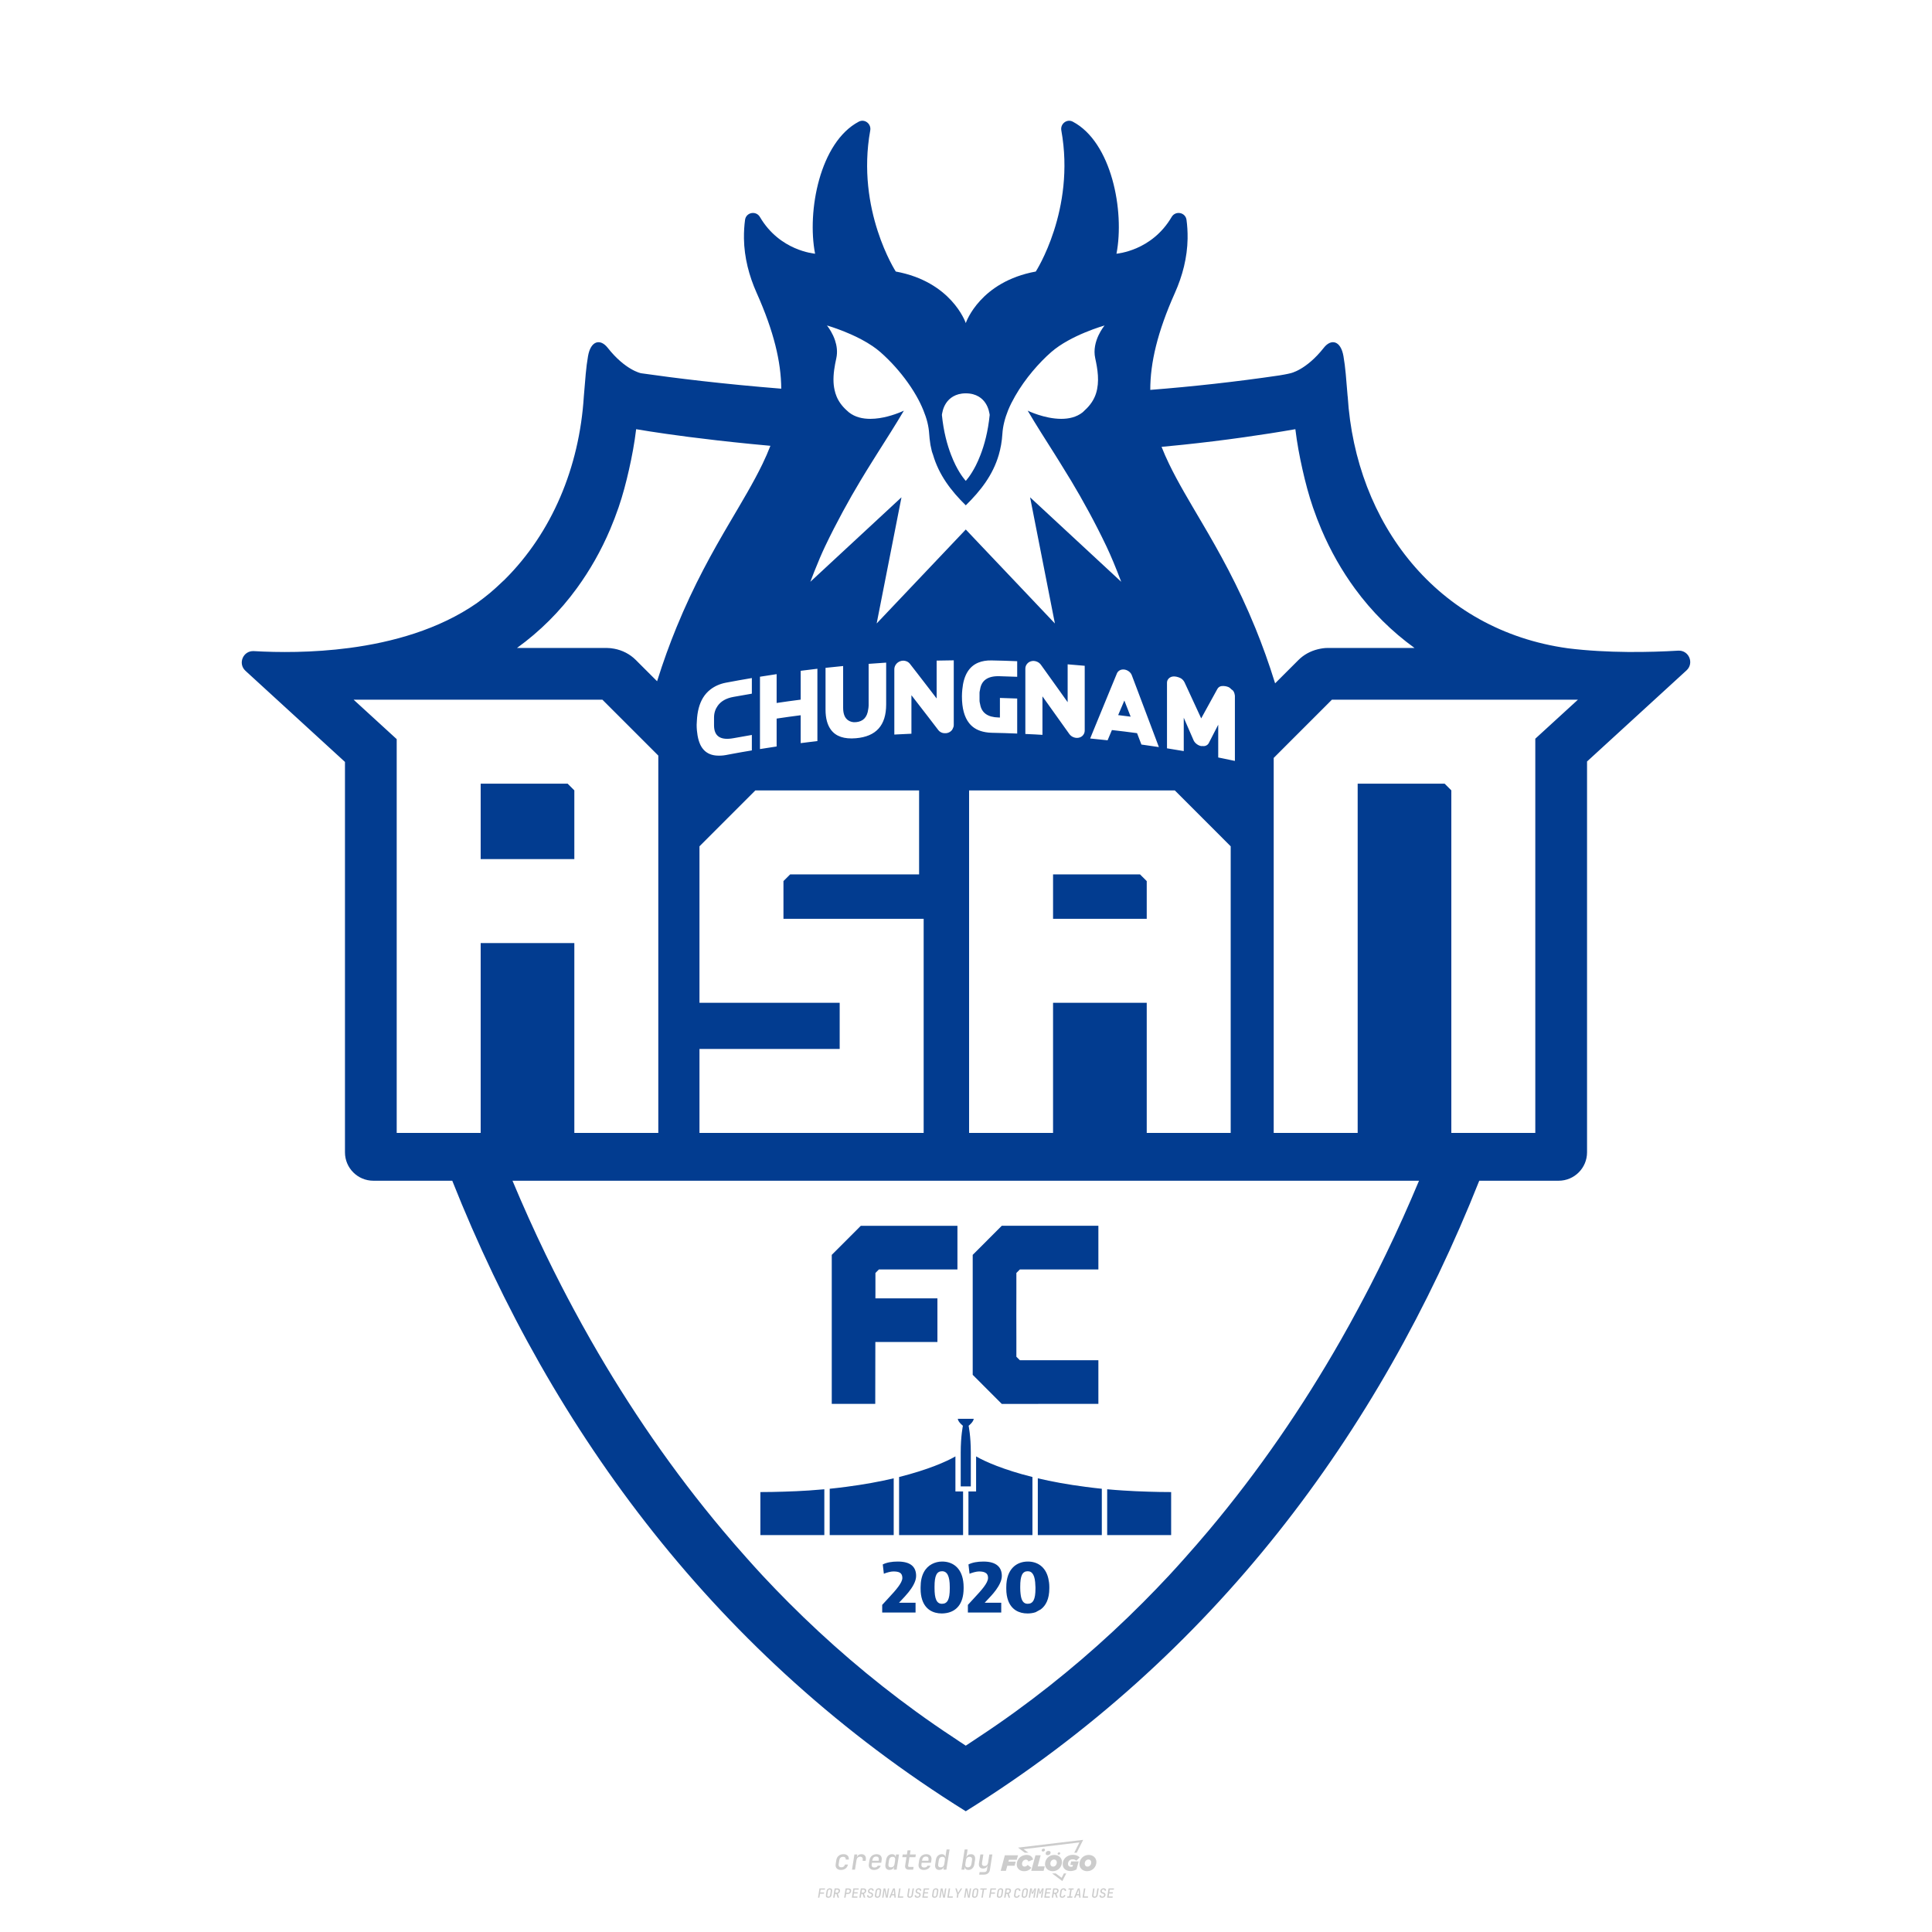 <?xml version="1.0" encoding="iso-8859-1"?>
<!-- Created by @FCLOGO 2024-10-21 GMT+8 20:57:49 . https://fclogo.top/ -->
<!-- FOR PERSONAL USE ONLY NOT FOR COMMERCIAL USE -->
<svg version="1.1" id="&#x56FE;&#x5C42;_1" xmlns="http://www.w3.org/2000/svg" xmlns:xlink="http://www.w3.org/1999/xlink" x="0px"
	 y="0px" viewBox="0 0 800 800" style="enable-background:new 0 0 800 800;" xml:space="preserve">
<path style="fill:#CCCCCC;" d="M348.219,774.301c-0.786,0-1.375-0.217-1.768-0.652c-0.393-0.435-0.528-1.03-0.406-1.786l0.252-1.648
	c0.122-0.755,0.45-1.35,0.984-1.785c0.534-0.435,1.194-0.653,1.98-0.653c0.755,0,1.329,0.199,1.722,0.595
	c0.393,0.397,0.551,0.938,0.475,1.625h-1.236c0.03-0.359-0.055-0.637-0.257-0.836c-0.202-0.198-0.498-0.297-0.887-0.297
	c-0.42,0-0.763,0.117-1.03,0.349c-0.267,0.233-0.435,0.563-0.504,0.99l-0.263,1.659c-0.069,0.435-0.006,0.769,0.189,1.001
	c0.195,0.233,0.502,0.349,0.921,0.349c0.389,0,0.715-0.099,0.978-0.297c0.263-0.198,0.436-0.481,0.521-0.847h1.236
	c-0.137,0.687-0.467,1.231-0.99,1.631C349.614,774.101,348.975,774.301,348.219,774.301z M352.797,774.187l0.996-6.294h1.19
	l-0.195,1.19c0.336-0.87,0.973-1.304,1.911-1.304c0.671,0,1.169,0.208,1.493,0.624c0.324,0.416,0.429,0.986,0.315,1.71l-0.069,0.423
	h-1.27l0.057-0.32c0.069-0.45,0.011-0.795-0.171-1.036c-0.183-0.24-0.477-0.361-0.881-0.361c-0.405,0-0.74,0.122-1.007,0.366
	c-0.267,0.245-0.435,0.588-0.504,1.03l-0.63,3.971H352.797z M361.906,774.301c-0.77,0-1.346-0.223-1.728-0.669
	c-0.382-0.446-0.515-1.036-0.4-1.768l0.252-1.648c0.084-0.488,0.257-0.915,0.521-1.281c0.263-0.366,0.601-0.651,1.013-0.852
	c0.412-0.202,0.873-0.304,1.385-0.304c0.771,0,1.349,0.224,1.734,0.669c0.385,0.446,0.517,1.036,0.395,1.768l-0.172,1.121h-3.845
	l-0.092,0.526c-0.153,0.954,0.217,1.43,1.11,1.43c0.717,0,1.175-0.248,1.373-0.744h1.225c-0.168,0.534-0.504,0.96-1.007,1.276
	C363.165,774.143,362.577,774.301,361.906,774.301z M361.231,770.216l-0.046,0.286l2.655-0.012l0.046-0.286
	c0.069-0.466,0.013-0.822-0.166-1.07c-0.179-0.248-0.486-0.372-0.921-0.372c-0.443,0-0.795,0.126-1.059,0.378
	C361.477,769.392,361.307,769.751,361.231,770.216z M368.326,774.301c-0.633,0-1.103-0.212-1.408-0.635
	c-0.305-0.423-0.397-1.001-0.274-1.733l0.274-1.774c0.115-0.733,0.393-1.312,0.836-1.74c0.442-0.427,0.98-0.641,1.613-0.641
	c0.465,0,0.83,0.119,1.093,0.354c0.263,0.237,0.391,0.558,0.383,0.962h0.023l0.172-1.202h1.236l-0.996,6.294h-1.225l0.195-1.201
	h-0.023c-0.122,0.412-0.351,0.734-0.687,0.967C369.203,774.185,368.799,774.301,368.326,774.301z M368.932,773.226
	c0.389,0,0.715-0.119,0.978-0.355c0.263-0.236,0.429-0.572,0.498-1.007l0.252-1.648c0.069-0.427,0.01-0.761-0.177-1.001
	c-0.187-0.24-0.475-0.36-0.864-0.36c-0.397,0-0.725,0.118-0.984,0.355c-0.26,0.237-0.423,0.572-0.492,1.007l-0.252,1.648
	c-0.069,0.443-0.013,0.78,0.166,1.013C368.236,773.11,368.528,773.226,368.932,773.226z M376.348,774.187
	c-0.572,0-0.994-0.156-1.264-0.469c-0.271-0.312-0.361-0.751-0.269-1.316l0.538-3.387h-1.739l0.171-1.122h1.74l0.275-1.716h1.236
	l-0.275,1.716h2.472l-0.183,1.122h-2.46l-0.538,3.387c-0.076,0.442,0.099,0.664,0.526,0.664h1.717l-0.172,1.121H376.348z
	 M382.504,774.301c-0.77,0-1.346-0.223-1.728-0.669c-0.382-0.446-0.515-1.036-0.4-1.768l0.252-1.648
	c0.084-0.488,0.257-0.915,0.521-1.281c0.263-0.366,0.601-0.651,1.013-0.852c0.412-0.202,0.873-0.304,1.385-0.304
	c0.771,0,1.349,0.224,1.734,0.669c0.385,0.446,0.517,1.036,0.395,1.768l-0.172,1.121h-3.845l-0.092,0.526
	c-0.153,0.954,0.217,1.43,1.11,1.43c0.717,0,1.175-0.248,1.373-0.744h1.225c-0.168,0.534-0.504,0.96-1.007,1.276
	C383.763,774.143,383.176,774.301,382.504,774.301z M381.829,770.216l-0.046,0.286l2.655-0.012l0.046-0.286
	c0.069-0.466,0.013-0.822-0.166-1.07c-0.179-0.248-0.486-0.372-0.921-0.372c-0.443,0-0.795,0.126-1.059,0.378
	C382.075,769.392,381.905,769.751,381.829,770.216z M388.924,774.301c-0.633,0-1.101-0.212-1.402-0.635
	c-0.301-0.423-0.395-1.001-0.28-1.733l0.274-1.774c0.115-0.733,0.393-1.312,0.836-1.74c0.442-0.427,0.98-0.641,1.613-0.641
	c0.465,0,0.83,0.119,1.093,0.354c0.263,0.237,0.391,0.558,0.383,0.962h0.023l0.206-1.465l0.298-1.796h1.236l-1.327,8.354h-1.225
	l0.195-1.201h-0.023c-0.122,0.412-0.351,0.734-0.687,0.967C389.802,774.185,389.397,774.301,388.924,774.301z M389.531,773.226
	c0.389,0,0.715-0.119,0.978-0.355c0.263-0.236,0.429-0.572,0.498-1.007l0.252-1.648c0.076-0.427,0.019-0.761-0.172-1.001
	c-0.191-0.24-0.481-0.36-0.87-0.36c-0.397,0-0.725,0.118-0.984,0.355c-0.26,0.237-0.423,0.572-0.492,1.007l-0.252,1.648
	c-0.076,0.443-0.023,0.78,0.16,1.013C388.833,773.11,389.126,773.226,389.531,773.226z M401.017,774.301
	c-0.473,0-0.839-0.116-1.099-0.349c-0.26-0.233-0.385-0.555-0.377-0.967h-0.011l-0.195,1.201h-1.224l1.327-8.354h1.236l-0.286,1.796
	l-0.274,1.465h0.046c0.122-0.412,0.353-0.734,0.692-0.967c0.34-0.232,0.742-0.349,1.208-0.349c0.633,0,1.1,0.214,1.402,0.641
	c0.301,0.428,0.395,1.007,0.281,1.74l-0.275,1.774c-0.115,0.733-0.395,1.31-0.841,1.733
	C402.179,774.089,401.643,774.301,401.017,774.301z M400.766,773.226c0.397,0,0.723-0.116,0.978-0.349
	c0.255-0.233,0.422-0.571,0.498-1.013l0.252-1.648c0.069-0.435,0.011-0.771-0.171-1.007c-0.183-0.237-0.473-0.355-0.87-0.355
	c-0.389,0-0.715,0.12-0.978,0.36c-0.263,0.24-0.429,0.574-0.498,1.001l-0.252,1.648c-0.069,0.435-0.011,0.771,0.172,1.007
	C400.079,773.107,400.369,773.226,400.766,773.226z M405.469,776.247l0.172-1.064h1.934c0.641,0,1.007-0.302,1.099-0.905
	l0.103-0.675l0.206-1.19h-0.034c-0.122,0.42-0.347,0.744-0.675,0.973c-0.328,0.228-0.729,0.343-1.201,0.343
	c-0.626,0-1.093-0.201-1.402-0.601c-0.309-0.4-0.41-0.944-0.303-1.631l0.584-3.605h1.236l-0.561,3.479
	c-0.061,0.412,0,0.732,0.183,0.961c0.183,0.229,0.465,0.343,0.847,0.343c0.389,0,0.717-0.122,0.984-0.366
	c0.267-0.244,0.431-0.584,0.492-1.018l0.538-3.399h1.236l-1.007,6.409c-0.099,0.603-0.37,1.078-0.812,1.425
	c-0.443,0.347-1,0.521-1.671,0.521H405.469z M417.787,770.085h3.221l0.537-1.854h-5.466l-1.708,6.442h2.147l0.586-2.099h3.026
	l0.439-1.708h-3.026L417.787,770.085z M424.229,772.916c-0.586,0-1.025-0.39-1.025-1.122c0-0.878,0.634-1.757,1.61-1.757
	c0.488,0,0.878,0.244,1.025,0.781l1.952-0.83c-0.293-1.171-1.269-1.903-2.635-1.903c-2.782,0-4.148,2.147-4.148,3.904
	c0,1.757,1.269,2.831,3.075,2.831c1.366,0,2.343-0.586,2.977-1.415l-1.513-1.171C425.156,772.672,424.717,772.916,424.229,772.916z
	 M430.915,768.231h-2.147l-1.757,6.442h5.124l0.488-1.854h-2.928L430.915,768.231z M439.748,771.013
	c0-1.659-1.318-2.928-3.221-2.928c-2.196,0-3.807,1.806-3.807,3.807c0,1.659,1.318,2.928,3.221,2.928
	C438.138,774.819,439.748,773.013,439.748,771.013z M434.917,771.696c0-0.83,0.586-1.708,1.513-1.708
	c0.781,0,1.171,0.537,1.171,1.22c0,0.83-0.586,1.708-1.513,1.708C435.307,772.916,434.917,772.379,434.917,771.696z
	 M443.213,772.233h1.074l-0.195,0.683c-0.146,0.049-0.342,0.098-0.586,0.098c-0.683,0-1.269-0.39-1.269-1.22
	c0-1.025,0.732-1.903,1.952-1.903c0.586,0,1.122,0.244,1.513,0.586l1.366-1.367c-0.439-0.537-1.513-1.074-2.733-1.074
	c-2.587,0-4.295,1.757-4.295,3.855c0,2.05,1.61,2.879,3.221,2.879c0.927,0,1.854-0.293,2.489-0.683l0.927-3.319h-3.123
	L443.213,772.233z M450.777,768.084c-2.196,0-3.807,1.806-3.807,3.807c0,1.659,1.318,2.928,3.221,2.928
	c2.196,0,3.807-1.806,3.807-3.807C453.998,769.353,452.681,768.084,450.777,768.084z M450.338,772.916
	c-0.781,0-1.171-0.537-1.171-1.22c0-0.83,0.586-1.708,1.513-1.708c0.781,0,1.171,0.537,1.171,1.22
	C451.851,772.037,451.265,772.916,450.338,772.916z M437.942,767.499c-0.049,0.293,0.098,0.488,0.439,0.488s0.537-0.195,0.634-0.488
	c0.049-0.244-0.098-0.488-0.439-0.488C438.235,767.011,437.991,767.255,437.942,767.499z M432.135,765.498
	c-0.439,0-0.732,0.244-0.781,0.586c-0.049,0.342,0.098,0.586,0.537,0.586s0.732-0.244,0.781-0.586
	C432.769,765.742,432.574,765.498,432.135,765.498z M433.013,767.304c-0.098,0.537,0.146,0.878,0.83,0.878
	c0.634,0,1.074-0.39,1.171-0.878s-0.146-0.878-0.83-0.878C433.501,766.425,433.111,766.815,433.013,767.304z M439.602,777.552
	l-2.44-1.806h-1.513l4.246,3.172l1.61-3.172h-0.976L439.602,777.552z M425.839,767.157l-2.001-1.464l23.132-2.782l-2.147,4.246
	h1.025l2.684-5.319l-26.988,3.221l2.782,2.099H425.839z M338.719,785.785l0.609-3.832h2.32l-0.084,0.519H339.8l-0.184,1.144h1.627
	l-0.084,0.525h-1.617l-0.257,1.643H338.719z M342.97,785.838c-0.357,0-0.623-0.101-0.798-0.302
	c-0.175-0.201-0.234-0.473-0.178-0.816l0.268-1.701c0.056-0.343,0.203-0.615,0.441-0.816c0.238-0.201,0.536-0.302,0.892-0.302
	c0.357,0,0.623,0.1,0.798,0.299c0.175,0.199,0.236,0.471,0.184,0.814l-0.268,1.706c-0.056,0.343-0.204,0.615-0.444,0.816
	C343.625,785.737,343.327,785.838,342.97,785.838z M343.049,785.334c0.193,0,0.348-0.052,0.467-0.157
	c0.119-0.105,0.194-0.257,0.226-0.457l0.268-1.701c0.031-0.199,0.005-0.352-0.079-0.456c-0.084-0.105-0.222-0.157-0.415-0.157
	s-0.347,0.052-0.464,0.157c-0.117,0.105-0.192,0.257-0.223,0.456l-0.268,1.701c-0.031,0.2-0.005,0.352,0.079,0.457
	C342.723,785.281,342.86,785.334,343.049,785.334z M344.996,785.785l0.609-3.832h1.202c0.238,0,0.439,0.046,0.604,0.139
	c0.164,0.093,0.283,0.223,0.357,0.391c0.073,0.168,0.091,0.366,0.052,0.593c-0.038,0.259-0.14,0.484-0.304,0.675
	c-0.164,0.19-0.366,0.321-0.604,0.391l0.535,1.643h-0.619l-0.478-1.575h-0.541l-0.247,1.575H344.996z M345.888,783.707h0.635
	c0.189,0,0.349-0.056,0.48-0.168c0.131-0.112,0.211-0.262,0.239-0.451c0.032-0.193,0-0.345-0.094-0.459
	c-0.095-0.114-0.236-0.171-0.425-0.171h-0.635L345.888,783.707z M349.545,785.785l0.609-3.832h1.254c0.371,0,0.651,0.105,0.84,0.315
	c0.189,0.21,0.255,0.49,0.199,0.84c-0.038,0.234-0.122,0.438-0.249,0.611s-0.29,0.307-0.488,0.402
	c-0.198,0.095-0.419,0.142-0.664,0.142h-0.693l-0.241,1.522H349.545z M350.432,783.754h0.693c0.192,0,0.357-0.059,0.493-0.176
	c0.136-0.117,0.22-0.274,0.252-0.47c0.031-0.196-0.002-0.353-0.1-0.47c-0.098-0.117-0.245-0.176-0.441-0.176h-0.688L350.432,783.754
	z M352.747,785.785l0.609-3.832h2.252l-0.079,0.504h-1.695l-0.173,1.087h1.512l-0.079,0.499h-1.512l-0.194,1.239h1.69l-0.079,0.504
	H352.747z M355.843,785.785l0.609-3.832h1.202c0.238,0,0.439,0.046,0.604,0.139c0.164,0.093,0.284,0.223,0.357,0.391
	c0.073,0.168,0.091,0.366,0.052,0.593c-0.038,0.259-0.14,0.484-0.304,0.675c-0.164,0.19-0.366,0.321-0.604,0.391l0.535,1.643h-0.619
	l-0.478-1.575h-0.541l-0.247,1.575H355.843z M356.736,783.707h0.635c0.189,0,0.349-0.056,0.48-0.168
	c0.131-0.112,0.211-0.262,0.239-0.451c0.032-0.193,0-0.345-0.094-0.459c-0.095-0.114-0.236-0.171-0.425-0.171h-0.635
	L356.736,783.707z M360.132,785.838c-0.385,0-0.674-0.095-0.866-0.286c-0.192-0.191-0.264-0.451-0.215-0.779h0.567
	c-0.028,0.175,0.011,0.312,0.115,0.412c0.105,0.1,0.266,0.15,0.483,0.15c0.203,0,0.37-0.049,0.501-0.147
	c0.131-0.098,0.211-0.233,0.239-0.404c0.021-0.15,0.001-0.279-0.06-0.386c-0.061-0.107-0.158-0.181-0.291-0.223l-0.457-0.136
	c-0.266-0.08-0.462-0.217-0.588-0.409c-0.126-0.192-0.17-0.42-0.131-0.682c0.035-0.21,0.112-0.394,0.231-0.551
	c0.119-0.157,0.273-0.28,0.462-0.367c0.189-0.087,0.402-0.131,0.64-0.131c0.35,0,0.616,0.095,0.798,0.286
	c0.182,0.191,0.248,0.444,0.199,0.759h-0.567c0.028-0.168-0.003-0.3-0.092-0.396c-0.089-0.096-0.23-0.144-0.422-0.144
	c-0.189,0-0.343,0.045-0.462,0.134c-0.119,0.089-0.189,0.214-0.21,0.375c-0.025,0.151-0.007,0.279,0.053,0.386
	c0.06,0.107,0.158,0.181,0.294,0.223l0.467,0.147c0.262,0.081,0.456,0.217,0.58,0.409c0.124,0.193,0.165,0.422,0.123,0.688
	c-0.035,0.217-0.115,0.406-0.241,0.567c-0.126,0.161-0.288,0.286-0.486,0.375C360.598,785.793,360.376,785.838,360.132,785.838z
	 M363.265,785.838c-0.357,0-0.623-0.101-0.798-0.302c-0.175-0.201-0.234-0.473-0.178-0.816l0.268-1.701
	c0.056-0.343,0.203-0.615,0.441-0.816c0.238-0.201,0.535-0.302,0.892-0.302c0.357,0,0.623,0.1,0.798,0.299
	c0.175,0.199,0.236,0.471,0.184,0.814l-0.268,1.706c-0.056,0.343-0.204,0.615-0.444,0.816
	C363.92,785.737,363.622,785.838,363.265,785.838z M363.344,785.334c0.192,0,0.348-0.052,0.467-0.157
	c0.119-0.105,0.194-0.257,0.226-0.457l0.268-1.701c0.031-0.199,0.005-0.352-0.079-0.456c-0.084-0.105-0.222-0.157-0.415-0.157
	c-0.192,0-0.347,0.052-0.464,0.157c-0.117,0.105-0.192,0.257-0.223,0.456l-0.268,1.701c-0.031,0.2-0.005,0.352,0.079,0.457
	C363.019,785.281,363.155,785.334,363.344,785.334z M365.275,785.785l0.609-3.832h0.709l0.619,3.186
	c0.007-0.098,0.017-0.217,0.029-0.357c0.012-0.14,0.027-0.285,0.045-0.435c0.018-0.151,0.037-0.289,0.058-0.415l0.315-1.979h0.525
	l-0.609,3.832h-0.708l-0.614-3.186c-0.007,0.095-0.017,0.209-0.029,0.344s-0.027,0.276-0.045,0.423
	c-0.018,0.147-0.037,0.283-0.058,0.409l-0.315,2.01H365.275z M368.225,785.785l1.585-3.832h0.745l0.373,3.832h-0.562l-0.073-0.971
	h-1.087l-0.388,0.971H368.225z M369.385,784.342h0.871l-0.089-1.102c-0.017-0.196-0.03-0.365-0.037-0.509
	c-0.007-0.144-0.011-0.243-0.011-0.299c-0.017,0.056-0.052,0.156-0.102,0.299c-0.051,0.143-0.115,0.311-0.191,0.504L369.385,784.342
	z M371.721,785.785l0.609-3.832h0.567l-0.525,3.312h1.674l-0.079,0.52H371.721z M376.678,785.838c-0.367,0-0.634-0.101-0.8-0.302
	c-0.166-0.201-0.221-0.475-0.165-0.821l0.436-2.761h0.567l-0.436,2.755c-0.031,0.196-0.008,0.35,0.071,0.462
	c0.079,0.112,0.214,0.168,0.407,0.168c0.192,0,0.347-0.056,0.465-0.168c0.117-0.112,0.192-0.266,0.223-0.462l0.436-2.755h0.567
	l-0.436,2.761c-0.056,0.35-0.2,0.625-0.433,0.824C377.346,785.738,377.046,785.838,376.678,785.838z M379.843,785.838
	c-0.385,0-0.674-0.095-0.866-0.286c-0.192-0.191-0.264-0.451-0.215-0.779h0.567c-0.028,0.175,0.011,0.312,0.115,0.412
	c0.105,0.1,0.266,0.15,0.483,0.15c0.203,0,0.37-0.049,0.501-0.147c0.131-0.098,0.211-0.233,0.239-0.404
	c0.021-0.15,0.001-0.279-0.06-0.386c-0.061-0.107-0.158-0.181-0.291-0.223l-0.457-0.136c-0.266-0.08-0.462-0.217-0.588-0.409
	c-0.126-0.192-0.17-0.42-0.131-0.682c0.035-0.21,0.112-0.394,0.231-0.551s0.273-0.28,0.462-0.367
	c0.189-0.087,0.402-0.131,0.64-0.131c0.35,0,0.616,0.095,0.798,0.286c0.182,0.191,0.248,0.444,0.199,0.759h-0.567
	c0.028-0.168-0.003-0.3-0.092-0.396c-0.089-0.096-0.23-0.144-0.422-0.144c-0.189,0-0.343,0.045-0.462,0.134
	c-0.119,0.089-0.189,0.214-0.21,0.375c-0.024,0.151-0.007,0.279,0.053,0.386c0.06,0.107,0.157,0.181,0.294,0.223l0.467,0.147
	c0.262,0.081,0.456,0.217,0.58,0.409c0.124,0.193,0.165,0.422,0.123,0.688c-0.035,0.217-0.115,0.406-0.241,0.567
	c-0.126,0.161-0.288,0.286-0.486,0.375C380.31,785.793,380.088,785.838,379.843,785.838z M381.906,785.785l0.609-3.832h2.252
	l-0.079,0.504h-1.695l-0.173,1.087h1.512l-0.079,0.499h-1.512l-0.194,1.239h1.69l-0.079,0.504H381.906z M386.943,785.838
	c-0.357,0-0.623-0.101-0.798-0.302c-0.175-0.201-0.234-0.473-0.178-0.816l0.268-1.701c0.056-0.343,0.203-0.615,0.441-0.816
	c0.238-0.201,0.536-0.302,0.892-0.302c0.357,0,0.623,0.1,0.798,0.299c0.175,0.199,0.236,0.471,0.184,0.814l-0.268,1.706
	c-0.056,0.343-0.204,0.615-0.444,0.816C387.598,785.737,387.299,785.838,386.943,785.838z M387.021,785.334
	c0.193,0,0.348-0.052,0.467-0.157c0.119-0.105,0.194-0.257,0.226-0.457l0.268-1.701c0.031-0.199,0.005-0.352-0.079-0.456
	c-0.084-0.105-0.222-0.157-0.415-0.157c-0.193,0-0.347,0.052-0.464,0.157c-0.117,0.105-0.192,0.257-0.223,0.456l-0.268,1.701
	c-0.031,0.2-0.005,0.352,0.079,0.457C386.696,785.281,386.832,785.334,387.021,785.334z M388.953,785.785l0.609-3.832h0.709
	l0.619,3.186c0.007-0.098,0.017-0.217,0.029-0.357c0.012-0.14,0.027-0.285,0.045-0.435c0.018-0.151,0.037-0.289,0.058-0.415
	l0.315-1.979h0.525l-0.609,3.832h-0.708l-0.614-3.186c-0.007,0.095-0.017,0.209-0.029,0.344c-0.012,0.135-0.027,0.276-0.045,0.423
	c-0.018,0.147-0.037,0.283-0.058,0.409l-0.315,2.01H388.953z M392.249,785.785l0.609-3.832h0.567l-0.525,3.312h1.674l-0.079,0.52
	H392.249z M396.117,785.785l0.22-1.412l-0.751-2.42h0.577l0.446,1.449c0.028,0.095,0.05,0.184,0.066,0.268
	c0.016,0.084,0.025,0.147,0.029,0.189c0.017-0.042,0.046-0.105,0.087-0.189c0.04-0.084,0.088-0.173,0.144-0.268l0.898-1.449h0.598
	l-1.527,2.42l-0.22,1.412H396.117z M399.217,785.785l0.609-3.832h0.709l0.619,3.186c0.007-0.098,0.017-0.217,0.029-0.357
	c0.012-0.14,0.027-0.285,0.044-0.435c0.018-0.151,0.037-0.289,0.058-0.415l0.315-1.979h0.525l-0.609,3.832h-0.708l-0.614-3.186
	c-0.007,0.095-0.017,0.209-0.029,0.344c-0.012,0.135-0.027,0.276-0.045,0.423c-0.018,0.147-0.037,0.283-0.058,0.409l-0.315,2.01
	H399.217z M403.505,785.838c-0.357,0-0.623-0.101-0.798-0.302c-0.175-0.201-0.234-0.473-0.179-0.816l0.268-1.701
	c0.056-0.343,0.203-0.615,0.441-0.816c0.238-0.201,0.535-0.302,0.892-0.302c0.357,0,0.623,0.1,0.798,0.299
	c0.175,0.199,0.236,0.471,0.184,0.814l-0.268,1.706c-0.056,0.343-0.204,0.615-0.444,0.816
	C404.16,785.737,403.862,785.838,403.505,785.838z M403.584,785.334c0.193,0,0.348-0.052,0.467-0.157
	c0.119-0.105,0.194-0.257,0.226-0.457l0.268-1.701c0.032-0.199,0.005-0.352-0.079-0.456c-0.084-0.105-0.222-0.157-0.415-0.157
	c-0.193,0-0.347,0.052-0.465,0.157c-0.117,0.105-0.191,0.257-0.223,0.456l-0.268,1.701c-0.032,0.2-0.005,0.352,0.079,0.457
	C403.258,785.281,403.395,785.334,403.584,785.334z M406.381,785.785l0.525-3.312h-1.023l0.084-0.519h2.619l-0.084,0.519h-1.029
	l-0.525,3.312H406.381z M409.518,785.785l0.609-3.832h2.32l-0.084,0.519h-1.764l-0.184,1.144h1.627l-0.084,0.525h-1.617
	l-0.257,1.643H409.518z M413.769,785.838c-0.357,0-0.623-0.101-0.798-0.302c-0.175-0.201-0.234-0.473-0.179-0.816l0.268-1.701
	c0.056-0.343,0.203-0.615,0.441-0.816c0.238-0.201,0.535-0.302,0.892-0.302c0.357,0,0.623,0.1,0.798,0.299
	c0.175,0.199,0.236,0.471,0.184,0.814l-0.268,1.706c-0.056,0.343-0.204,0.615-0.444,0.816
	C414.425,785.737,414.126,785.838,413.769,785.838z M413.848,785.334c0.193,0,0.348-0.052,0.467-0.157
	c0.119-0.105,0.194-0.257,0.226-0.457l0.268-1.701c0.032-0.199,0.005-0.352-0.079-0.456c-0.084-0.105-0.222-0.157-0.415-0.157
	c-0.193,0-0.347,0.052-0.465,0.157c-0.117,0.105-0.191,0.257-0.223,0.456l-0.268,1.701c-0.032,0.2-0.005,0.352,0.079,0.457
	C413.522,785.281,413.659,785.334,413.848,785.334z M415.795,785.785l0.609-3.832h1.202c0.238,0,0.439,0.046,0.604,0.139
	c0.164,0.093,0.283,0.223,0.357,0.391c0.073,0.168,0.091,0.366,0.053,0.593c-0.039,0.259-0.14,0.484-0.304,0.675
	c-0.165,0.19-0.366,0.321-0.604,0.391l0.535,1.643h-0.619l-0.478-1.575h-0.541l-0.247,1.575H415.795z M416.688,783.707h0.635
	c0.189,0,0.349-0.056,0.48-0.168c0.131-0.112,0.211-0.262,0.239-0.451c0.032-0.193,0-0.345-0.095-0.459
	c-0.094-0.114-0.236-0.171-0.425-0.171h-0.635L416.688,783.707z M420.905,785.838c-0.36,0-0.631-0.101-0.811-0.302
	c-0.18-0.201-0.242-0.473-0.187-0.816l0.268-1.701c0.056-0.346,0.206-0.619,0.449-0.819s0.545-0.299,0.906-0.299
	c0.357,0,0.625,0.101,0.806,0.302c0.18,0.201,0.242,0.473,0.186,0.816h-0.567c0.031-0.199,0.003-0.352-0.087-0.456
	c-0.089-0.105-0.228-0.157-0.417-0.157c-0.193,0-0.351,0.052-0.475,0.157c-0.124,0.105-0.202,0.255-0.233,0.451l-0.268,1.706
	c-0.032,0.2-0.003,0.352,0.087,0.457c0.089,0.105,0.23,0.157,0.423,0.157c0.192,0,0.35-0.052,0.472-0.157
	c0.122-0.105,0.199-0.257,0.231-0.457h0.567c-0.035,0.228-0.114,0.425-0.239,0.593c-0.124,0.168-0.281,0.298-0.47,0.388
	C421.357,785.792,421.143,785.838,420.905,785.838z M424.033,785.838c-0.357,0-0.623-0.101-0.798-0.302
	c-0.175-0.201-0.234-0.473-0.179-0.816l0.268-1.701c0.056-0.343,0.203-0.615,0.441-0.816c0.238-0.201,0.535-0.302,0.892-0.302
	c0.357,0,0.623,0.1,0.798,0.299c0.175,0.199,0.236,0.471,0.184,0.814l-0.268,1.706c-0.056,0.343-0.204,0.615-0.444,0.816
	C424.689,785.737,424.39,785.838,424.033,785.838z M424.112,785.334c0.193,0,0.348-0.052,0.467-0.157
	c0.119-0.105,0.194-0.257,0.226-0.457l0.268-1.701c0.032-0.199,0.005-0.352-0.079-0.456c-0.084-0.105-0.222-0.157-0.415-0.157
	c-0.192,0-0.347,0.052-0.465,0.157c-0.117,0.105-0.191,0.257-0.223,0.456l-0.268,1.701c-0.032,0.2-0.005,0.352,0.079,0.457
	C423.787,785.281,423.923,785.334,424.112,785.334z M425.965,785.785l0.609-3.832h0.687l0.184,1.228
	c0.021,0.119,0.037,0.23,0.047,0.333c0.011,0.103,0.019,0.183,0.026,0.239c0.018-0.056,0.047-0.136,0.089-0.241
	c0.042-0.105,0.091-0.217,0.147-0.336l0.567-1.223h0.709l-0.609,3.832h-0.535l0.204-1.291c0.024-0.168,0.058-0.353,0.1-0.554
	c0.042-0.201,0.087-0.404,0.136-0.609c0.049-0.205,0.096-0.4,0.142-0.585c0.045-0.185,0.087-0.348,0.126-0.488l-0.855,1.863h-0.551
	l-0.283-1.863c-0.004,0.136-0.011,0.295-0.021,0.475c-0.011,0.18-0.024,0.372-0.039,0.575c-0.016,0.203-0.035,0.407-0.058,0.611
	c-0.023,0.205-0.048,0.396-0.076,0.575l-0.205,1.291H425.965z M429.115,785.785l0.609-3.832h0.687l0.184,1.228
	c0.021,0.119,0.037,0.23,0.047,0.333c0.011,0.103,0.019,0.183,0.026,0.239c0.018-0.056,0.047-0.136,0.089-0.241
	c0.042-0.105,0.091-0.217,0.147-0.336l0.567-1.223h0.709l-0.609,3.832h-0.535l0.204-1.291c0.025-0.168,0.058-0.353,0.1-0.554
	c0.042-0.201,0.087-0.404,0.136-0.609c0.049-0.205,0.096-0.4,0.142-0.585c0.045-0.185,0.087-0.348,0.126-0.488l-0.855,1.863h-0.551
	l-0.283-1.863c-0.004,0.136-0.011,0.295-0.021,0.475c-0.011,0.18-0.024,0.372-0.039,0.575c-0.016,0.203-0.035,0.407-0.058,0.611
	c-0.023,0.205-0.048,0.396-0.076,0.575l-0.205,1.291H429.115z M432.411,785.785l0.609-3.832h2.252l-0.079,0.504h-1.695l-0.173,1.087
	h1.512l-0.079,0.499h-1.512l-0.194,1.239h1.69l-0.079,0.504H432.411z M435.507,785.785l0.609-3.832h1.202
	c0.238,0,0.439,0.046,0.604,0.139c0.164,0.093,0.283,0.223,0.357,0.391c0.073,0.168,0.091,0.366,0.053,0.593
	c-0.039,0.259-0.14,0.484-0.304,0.675c-0.165,0.19-0.366,0.321-0.604,0.391l0.535,1.643h-0.619l-0.478-1.575h-0.541l-0.247,1.575
	H435.507z M436.4,783.707h0.635c0.189,0,0.349-0.056,0.48-0.168c0.131-0.112,0.211-0.262,0.239-0.451
	c0.032-0.193,0-0.345-0.095-0.459c-0.094-0.114-0.236-0.171-0.425-0.171h-0.635L436.4,783.707z M439.801,785.838
	c-0.36,0-0.631-0.101-0.811-0.302c-0.18-0.201-0.242-0.473-0.187-0.816l0.268-1.701c0.056-0.346,0.206-0.619,0.449-0.819
	s0.545-0.299,0.906-0.299c0.357,0,0.625,0.101,0.806,0.302c0.18,0.201,0.242,0.473,0.187,0.816h-0.567
	c0.031-0.199,0.003-0.352-0.087-0.456c-0.089-0.105-0.228-0.157-0.417-0.157c-0.193,0-0.351,0.052-0.475,0.157
	c-0.124,0.105-0.202,0.255-0.234,0.451l-0.268,1.706c-0.032,0.2-0.003,0.352,0.087,0.457c0.089,0.105,0.23,0.157,0.423,0.157
	s0.35-0.052,0.472-0.157c0.122-0.105,0.199-0.257,0.231-0.457h0.567c-0.035,0.228-0.114,0.425-0.239,0.593
	c-0.124,0.168-0.281,0.298-0.47,0.388C440.252,785.792,440.039,785.838,439.801,785.838z M441.879,785.785l0.079-0.504h0.777
	l0.446-2.824h-0.777l0.084-0.504h2.126l-0.084,0.504h-0.777l-0.446,2.824h0.777l-0.079,0.504H441.879z M444.74,785.785l1.585-3.832
	h0.745l0.373,3.832h-0.562l-0.073-0.971h-1.087l-0.388,0.971H444.74z M445.9,784.342h0.871l-0.089-1.102
	c-0.017-0.196-0.03-0.365-0.037-0.509c-0.007-0.144-0.01-0.243-0.01-0.299c-0.018,0.056-0.052,0.156-0.103,0.299
	c-0.051,0.143-0.115,0.311-0.192,0.504L445.9,784.342z M448.235,785.785l0.609-3.832h0.567l-0.525,3.312h1.674l-0.079,0.52H448.235z
	 M453.193,785.838c-0.368,0-0.634-0.101-0.8-0.302c-0.166-0.201-0.221-0.475-0.165-0.821l0.436-2.761h0.567l-0.436,2.755
	c-0.032,0.196-0.008,0.35,0.071,0.462c0.079,0.112,0.214,0.168,0.407,0.168c0.192,0,0.347-0.056,0.464-0.168
	c0.117-0.112,0.192-0.266,0.223-0.462l0.436-2.755h0.567l-0.436,2.761c-0.056,0.35-0.2,0.625-0.433,0.824
	C453.86,785.738,453.561,785.838,453.193,785.838z M456.358,785.838c-0.385,0-0.674-0.095-0.866-0.286
	c-0.193-0.191-0.264-0.451-0.215-0.779h0.567c-0.028,0.175,0.011,0.312,0.115,0.412c0.105,0.1,0.266,0.15,0.483,0.15
	c0.203,0,0.37-0.049,0.501-0.147s0.211-0.233,0.239-0.404c0.021-0.15,0.001-0.279-0.06-0.386c-0.061-0.107-0.158-0.181-0.291-0.223
	l-0.457-0.136c-0.266-0.08-0.462-0.217-0.588-0.409c-0.126-0.192-0.17-0.42-0.131-0.682c0.035-0.21,0.112-0.394,0.231-0.551
	c0.119-0.157,0.273-0.28,0.462-0.367c0.189-0.087,0.402-0.131,0.64-0.131c0.35,0,0.616,0.095,0.798,0.286
	c0.182,0.191,0.248,0.444,0.199,0.759h-0.567c0.028-0.168-0.003-0.3-0.092-0.396c-0.089-0.096-0.23-0.144-0.423-0.144
	c-0.189,0-0.343,0.045-0.462,0.134c-0.119,0.089-0.189,0.214-0.21,0.375c-0.025,0.151-0.007,0.279,0.052,0.386
	c0.06,0.107,0.157,0.181,0.294,0.223l0.467,0.147c0.262,0.081,0.456,0.217,0.58,0.409c0.124,0.193,0.165,0.422,0.124,0.688
	c-0.035,0.217-0.116,0.406-0.241,0.567c-0.126,0.161-0.288,0.286-0.486,0.375C456.824,785.793,456.603,785.838,456.358,785.838z
	 M458.421,785.785l0.609-3.832h2.252l-0.079,0.504h-1.695l-0.173,1.087h1.512l-0.079,0.499h-1.512l-0.194,1.239h1.69l-0.079,0.504
	H458.421z"/>
<path style="fill:#023C90;" d="M414.81,581.322l-12.034-12.041v-1.297v-14.675v-3.407v-1.675v-9.231v-3.399v-4.277v-10.406v-1.297
	l2.38-2.376l9.653-9.666h5.792h34.215v18.083h-9.79h-22.718l-1.45,1.45v2.231v5.888l-0.012,5.985l-0.007,3.237l0.02,9.223v4.454
	v3.674l1.45,1.442h7.893h24.615v18.082h-5.171H414.81z M362.423,581.322l0.021-14.039l0.02-11.582h21.128h4.574v-2.505v-15.578
	h-2.432H363.97h-1.481l0.007-2.392v-8.119l1.442-1.45h21.885h10.631v-18.083h-1.647H379.37h-22.923l-12.033,12.042v11.808v16.906
	v4.978v6.935v2.996v18.082h5.96H362.423z M376.209,659.29c1.542-1.925,3.137-4.43,3.137-6.734c0-3.914-2.449-5.952-7.619-5.952
	c-2.481,0-4.603,0.387-6.19,1.2l0.447,3.85c1.108-0.475,2.871-0.95,3.891-0.95c2.304,0,3.769,0.475,3.769,2.69
	c0,1.015-0.672,2.248-1.651,3.585c-1.067,1.458-2.509,3.037-3.971,4.607l-2.622,2.851l-0.101,0.113v3.166h6.089h7.724v-4.068h-6.847
	l1.377-1.466C374.119,661.674,375.15,660.611,376.209,659.29z M398.847,654.779c0.105,0.733,0.169,1.506,0.169,2.352v0.539
	c0,6.677-3.202,9.553-7.052,10.245c-0.644,0.112-1.305,0.185-1.978,0.185c-3.705,0-6.854-1.716-8.146-5.727
	c-0.408-1.264-0.641-2.731-0.641-4.47v-0.652c0-5.163,1.974-8.16,4.656-9.593c1.309-0.7,2.77-1.055,4.285-1.055
	C394.304,646.604,398.049,649.004,398.847,654.779z M393.281,657.164c0-4.551-1.08-6.549-3.202-6.549
	c-2.211,0-3.109,1.877-3.109,6.339v0.62c0,4.398,0.838,6.524,3.081,6.524c2.239,0,3.23-1.764,3.23-6.282V657.164z M414.834,652.557
	c0-1.877-0.6-3.294-1.755-4.293c-1.261-1.08-3.178-1.659-5.868-1.659c-2.484,0-4.607,0.387-6.19,1.2l0.447,3.85
	c1.108-0.475,2.872-0.95,3.886-0.95c1.027,0,1.852,0.12,2.489,0.426c0.794,0.37,1.281,1.031,1.281,2.263
	c0,2.119-2.812,5.171-5.623,8.192l-2.723,2.964v3.166h7.644h6.169v-3.375v-0.693h-6.846l1.377-1.466
	C410.292,660.925,414.834,656.446,414.834,652.557z M434.101,653.66c0.233,1.038,0.403,2.167,0.403,3.471v0.539
	c0,4.454-1.446,7.176-3.536,8.731l-2.135,1.176c-1.063,0.362-2.203,0.523-3.359,0.523c-3.589,0-6.641-1.603-8.014-5.332
	c-0.492-1.337-0.781-2.94-0.781-4.865v-0.652c0-7.684,4.338-10.648,8.941-10.648C429.502,646.604,432.99,648.714,434.101,653.66z
	 M428.761,657.164c0-0.218-0.032-0.355-0.04-0.556c-0.097-4.108-1.136-5.993-3.157-5.993c-2.215,0-3.109,1.877-3.109,6.339v0.62
	c0,0.918,0.06,1.667,0.137,2.384c0.294,2.747,1.164,4.14,2.94,4.14c2.243,0,3.23-1.764,3.23-6.282V657.164z M324.587,617.664
	c-3.145,0.096-6.358,0.169-9.733,0.169v17.809h9.733h10.35h6.4v-18.968c-2.07,0.193-4.205,0.354-6.4,0.507
	C331.639,617.399,328.168,617.559,324.587,617.664z M370.063,612.139c-5.65,1.337-12.207,2.553-19.689,3.528
	c-2.195,0.29-4.45,0.556-6.814,0.798v19.178h20.338h6.165V612.139z M465.091,617.189c-2.276-0.145-4.49-0.314-6.633-0.516v18.968
	h6.633h10.35h9.504v-17.809c-3.29,0-6.432-0.064-9.504-0.161C471.853,617.568,468.389,617.406,465.091,617.189z M429.736,612.139
	v23.503h6.395h20.108v-19.178c-2.284-0.233-4.459-0.492-6.593-0.774C442.084,614.716,435.447,613.484,429.736,612.139z
	 M404.182,617.576h-3.169v18.066h26.499v-24.043c-11.913-2.988-19.622-6.379-23.331-8.537V617.576z M398.79,617.576h-3.173v-14.515
	c-3.709,2.158-11.413,5.549-23.327,8.537v24.043h26.5V617.576z M401.992,601.451c0-6.83-0.91-11.075-0.91-11.075
	s1.973-1.523,2.122-2.883h-6.609c0.149,1.361,2.122,2.883,2.122,2.883s-0.906,4.245-0.906,11.075v14.039h2.09h2.09V601.451z
	 M468.18,296.755c-1.047-2.682-1.562-4.019-2.61-6.686c-1.023,2.417-1.534,3.625-2.561,6.042
	C465.079,296.36,466.11,296.49,468.18,296.755z M698.351,277.594l-41.191,37.719V477.16c0,6.493-5.268,11.752-11.76,11.752h-32.87
	C571.072,593.34,502.533,686.055,399.902,750h-0.004C297.263,686.055,228.731,593.34,187.27,488.912h-32.669
	c-6.492,0-11.756-5.259-11.756-11.752V315.499l-41.195-37.728c-3.274-2.996-0.967-8.417,3.463-8.159
	c9.899,0.572,24.164,0.725,39.548-1.305c17.777-2.344,37.027-7.636,52.766-18.549c0.144-0.097,0.281-0.218,0.426-0.323
	c1.696-1.249,3.392-2.513,4.994-3.867c1.692-1.425,3.326-2.907,4.913-4.437c0.455-0.435,0.926-0.846,1.369-1.289
	c19.323-19.274,30.788-46.225,32.629-75.761c0.608-7.33,0.91-11.905,1.731-16.609c1.144-6.541,5.147-7.257,8.111-3.495
	c7.278,9.238,13.669,10.543,13.862,10.575c14.104,2.022,33.958,4.462,58.041,6.395c-0.073-11.059-3.037-23.656-10.181-39.645
	c-3.166-7.087-5.138-14.699-5.264-22.464c-0.044-2.964,0.149-5.574,0.451-7.805c0.431-3.133,4.564-3.914,6.158-1.184
	c8.264,14.087,22.536,15.118,22.842,15.215c-3.431-17.704,2.014-46.201,18.083-54.682c2.445-1.297,5.248,0.894,4.757,3.617
	c-5.961,32.927,10.612,58.5,10.571,58.435c22.944,4.213,28.811,20.822,28.989,21.337h0.004c0.177-0.516,6.045-17.124,28.984-21.337
	c-0.04,0.065,16.536-25.508,10.575-58.435c-0.491-2.723,2.312-4.913,4.752-3.617c16.069,8.481,21.514,36.978,18.083,54.682
	c0.306-0.097,14.579-1.128,22.842-15.215c1.595-2.731,5.727-1.95,6.158,1.184c0.306,2.231,0.496,4.841,0.451,7.805
	c-0.124,7.765-2.094,15.376-5.264,22.464c-7.249,16.23-10.205,28.972-10.189,40.144c17.486-1.377,35.368-3.335,53.434-5.992
	c3.35-0.548,4.55-0.887,4.55-0.887s6.508-1.207,13.898-10.591c2.964-3.762,6.967-3.045,8.111,3.495
	c0.821,4.695,1.119,9.271,1.724,16.584c0.016,0.04,0.016,0.081,0.032,0.121c3.294,52.459,36.97,96.767,91.153,104.266
	c16.568,2.062,34.047,1.675,45.702,0.982C699.333,269.169,701.613,274.605,698.351,277.594z M480.979,185.031
	c0.91,2.319,1.937,4.648,3.061,6.975c3.688,7.66,8.417,15.505,13.628,24.373c7.04,11.968,14.901,25.871,22.202,43.8
	c2.827,6.943,5.562,14.498,8.127,22.778l7.318-7.313l2.336-2.336c2.223-2.223,5.006-3.713,8.01-4.454
	c1.329-0.322,2.666-0.548,4.051-0.548h11.389h24.623c-9.4-6.798-17.664-14.99-24.623-24.495
	c-5.444-7.434-10.124-15.617-13.926-24.558c-1.265-2.964-2.425-6-3.496-9.118c-1.74-5.066-3.149-10.382-4.373-15.843
	c-1.204-5.364-2.235-10.849-2.924-16.576c-7.101,1.248-14.189,2.336-21.26,3.335c-8.457,1.2-16.874,2.223-25.227,3.101
	C486.911,184.467,483.942,184.757,480.979,185.031z M474.837,415.237v1.128v16.915v35.835h34.768v-16.802v-16.906v-11.059v-16.915
	v-56.993l-11.535-11.542l-10.93-10.93l-0.68-0.677h-34.316h-30.882h-19.983v96.373v16.906v28.546h3.878h15.445h15.448v-19.646
	v-16.906v-11.035v-6.291h11.506h20.149h5.058H474.837z M405.604,290.078c0-1.28,0-1.917,0-3.205c0-0.524,0.161-0.902,0.225-1.37
	c0.544-3.688,3.105-5.622,7.942-5.501c2.747,0.073,4.269,0.121,6.831,0.226c0.201,0.008,0.37,0.016,0.595,0.024
	c0-2.586,0-3.882,0-6.46c-0.225-0.016-0.386-0.016-0.595-0.024c-3.822-0.153-5.989-0.218-10.012-0.298
	c-2.074-0.04-3.882,0.257-5.433,0.886c-3.942,1.587-6.15,5.348-6.685,11.147c-0.085,0.911-0.158,1.829-0.158,2.836
	c0,4.929,1.007,8.618,3.005,11.123c1.611,2.022,3.882,3.238,6.79,3.721c0.789,0.129,1.603,0.225,2.481,0.242
	c4.244,0.088,6.363,0.153,10.608,0.323c0-1.353,0-2.521,0-3.625c0-3.664,0-6.428,0-10.881c-2.863-0.113-4.293-0.169-7.153-0.242
	c0,2.907,0,4.567,0,7.209c0,0.306,0,0.563,0,0.902c-0.238-0.008-0.354-0.008-0.588-0.016c-4.518-0.113-6.967-1.949-7.583-5.356
	C405.773,291.19,405.604,290.706,405.604,290.078z M428.471,304.101c0.95,0.057,1.925,0.113,3.185,0.186c0-6.154,0-9.4,0-15.344
	c0-0.217,0-0.379,0-0.596c0.261,0.362,0.459,0.636,0.704,0.982c3.959,5.501,6.239,8.691,10.423,14.603
	c0.451,0.628,1.043,1.071,1.756,1.345c0.733,0.282,1.47,0.346,2.183,0.186c0.741-0.162,1.329-0.524,1.759-1.056
	c0.443-0.548,0.677-1.184,0.677-1.909c0-1.41,0-2.723,0-3.971c0-4.897,0-8.763,0-13.024c0-2.916,0-6.024,0-9.818
	c-2.827-0.257-4.241-0.379-7.068-0.604c0,4.253,0,7.096,0,10.422c0,1.579,0,3.238,0,5.26c-1.438-2.022-2.618-3.681-3.737-5.26
	c-2.348-3.302-4.366-6.113-7.374-10.293c-0.464-0.612-1.063-1.039-1.784-1.297c-0.733-0.266-1.462-0.306-2.183-0.121
	c-0.725,0.194-1.313,0.572-1.756,1.136c-0.455,0.572-0.68,1.224-0.68,1.942c0,3.093,0,5.735,0,8.199c0,0.145,0,0.29,0,0.435
	c0,5.397,0,10.029,0,16.472c0,0.644,0,1.249,0,1.942C426.147,303.98,427.287,304.045,428.471,304.101z M510.861,314.983
	c0.169,0.032,0.306,0.064,0.483,0.088c0,0,0-0.016,0-0.032c0-0.113,0-0.209,0-0.322c0-3.955,0-7.2,0-10.253
	c0-5.091,0-9.698,0-16.367c0-0.161-0.064-0.33-0.088-0.492c-0.089-0.556-0.282-1.095-0.669-1.611
	c-0.161-0.225-0.431-0.306-0.628-0.492c-0.398-0.37-0.769-0.789-1.288-0.999c-0.781-0.33-1.861-0.548-2.94-0.394
	c-0.685,0.105-1.264,0.539-1.603,1.112c-0.06,0.105-0.101,0.185-0.161,0.281c-1.929,3.504-3.189,5.792-4.793,8.715
	c-0.544,0.991-1.123,2.045-1.788,3.254c-0.314-0.676-0.556-1.208-0.837-1.82c-1.744-3.777-3.045-6.597-4.688-10.149
	c-0.435-0.942-0.87-1.868-1.382-2.98c-0.358-0.701-0.93-1.353-1.631-1.716c-1.076-0.539-2.167-0.733-2.932-0.701
	c-0.789,0.04-1.438,0.331-1.929,0.806c-0.495,0.475-0.761,1.08-0.761,1.804c0,0.983,0,1.885,0,2.787c0,6.71,0,11.454,0,17.447
	c0,0.942,0,1.9,0,2.924c0,1.256,0,2.577,0,3.994c2.779,0.443,4.164,0.669,6.939,1.144c0-0.016,0-0.024,0-0.04
	c0-4.768,0-7.587,0-11.824c0-0.644,0-1.224,0-1.957c0.254,0.588,0.464,1.071,0.689,1.587c1.096,2.513,1.918,4.39,3.093,7.096
	c0.113,0.266,0.209,0.483,0.331,0.765c0.298,0.588,0.732,1.088,1.297,1.499c0.564,0.419,1.168,0.685,1.812,0.805
	c0.113,0.025,0.201-0.032,0.314-0.024c0.539,0.056,1.063,0.064,1.514-0.105c0.564-0.21,0.991-0.556,1.273-1.039
	c1.579-3.076,2.372-4.615,3.951-7.684c0,3.311,0,5.638,0,8.159c0,1.612,0,3.287,0,5.413c0.58,0.113,1.076,0.209,1.559,0.306
	C507.671,314.306,508.984,314.58,510.861,314.983z M463.75,277.521c-0.531,0.266-0.943,0.676-1.208,1.2
	c-1.039,2.513-1.949,4.719-2.799,6.781c-2.203,5.349-3.999,9.714-6.311,15.36c-0.636,1.539-1.288,3.142-2.021,4.93
	c0.298,0.032,0.532,0.056,0.797,0.081c2.351,0.225,3.834,0.386,6.423,0.668c0.004-0.016,0.012-0.024,0.012-0.04
	c0.386-0.901,0.668-1.57,0.958-2.263c0.246-0.58,0.499-1.168,0.821-1.941c4.164,0.475,6.246,0.732,10.402,1.288
	c0.35,0.911,0.616,1.603,0.882,2.288c0.282,0.732,0.56,1.457,0.934,2.432c0.242,0.032,0.419,0.056,0.641,0.088
	c2.452,0.338,3.934,0.556,6.584,0.958c-0.008-0.016-0.016-0.032-0.016-0.048c-0.5-1.321-0.959-2.545-1.402-3.737
	c-2.859-7.604-4.873-12.944-7.563-20.065c-0.708-1.868-1.449-3.825-2.279-6.024c-0.258-0.588-0.669-1.104-1.24-1.506
	c-0.56-0.403-1.172-0.645-1.812-0.725C464.894,277.167,464.285,277.255,463.75,277.521z M390.019,171.821
	c0.696,6.927,2.195,12.372,3.814,16.56c0.608,1.571,1.228,2.989,1.832,4.197c2.239,4.463,4.245,6.532,4.245,6.532
	s1.957-2.03,4.168-6.379c0.624-1.232,1.265-2.674,1.893-4.293c1.631-4.188,3.138-9.666,3.839-16.617c0,0-0.089-0.83-0.403-1.941
	c-0.491-1.716-1.603-4.164-4.164-5.67c-1.349-0.798-3.077-1.337-5.332-1.337c-2.199,0-3.875,0.523-5.208,1.28
	c-2.638,1.514-3.786,3.98-4.285,5.727C390.103,170.991,390.019,171.821,390.019,171.821z M335.546,240.905l24.659-22.859
	l11.465-10.631l1.612-1.49l-0.423,2.143l-3.001,15.263l-6.85,34.836l16.362-17.253l15.437-16.278l5.103-5.381l5.247,5.542
	l15.445,16.278l16.205,17.092l-6.834-34.764l-3.001-15.263l-0.439-2.215l1.664,1.538l11.469,10.632l24.602,22.81
	c-2.219-5.872-4.297-10.849-6.102-14.643c-2.497-5.243-4.913-9.915-7.289-14.305c-2.506-4.631-4.954-8.9-7.346-12.887
	c-1.716-2.851-3.407-5.598-5.074-8.255c-0.612-0.983-1.232-1.974-1.84-2.94c-3.774-5.968-7.451-11.687-11.071-17.824l-0.012-0.008
	l0.016,0.008c0.064,0.032,6.931,3.375,13.865,3.382c3.149,0.008,6.307-0.676,8.844-2.674c0.354-0.282,0.596-0.588,0.918-0.878
	c2.368-2.135,3.867-4.487,4.656-6.96c1.546-4.865,0.66-10.092-0.327-14.611c-1.547-7.096,3.826-13.475,3.886-13.54
	c-0.201,0.057-14.035,3.963-22.134,11.043c-4.849,4.237-10.757,10.89-14.945,18.26c-1.084,1.9-2.082,3.834-2.879,5.807
	c-1.305,3.246-2.175,6.548-2.372,9.786c-0.19,3.142-0.721,6.041-1.51,8.739c-2.441,8.32-7.483,14.788-13.637,20.836h-0.007
	c-6.178-6.065-11.14-12.613-13.572-20.973c-0.137-0.475-0.355-0.894-0.476-1.386c-0.201-0.798-0.379-1.603-0.531-2.432
	c-0.008-0.057-0.016-0.105-0.032-0.161c-0.044-0.275-0.077-0.556-0.121-0.838c-0.185-1.224-0.338-2.481-0.415-3.786
	c-0.096-1.603-0.358-3.222-0.757-4.849c-0.407-1.651-0.995-3.294-1.654-4.937c-0.822-2.03-1.805-4.036-2.928-5.993
	c-2.851-4.986-6.472-9.625-10.032-13.403c-1.108-1.176-2.203-2.263-3.266-3.254c-0.528-0.5-1.052-0.975-1.563-1.418
	c-1.01-0.886-2.122-1.724-3.274-2.513c-2.9-1.965-6.114-3.608-9.07-4.913c-4.124-1.829-7.716-2.988-9.142-3.423
	c-0.411-0.129-0.64-0.194-0.656-0.194c0.007,0.008,0.101,0.113,0.245,0.307c0.596,0.781,2.143,2.963,3.105,5.847
	c0.721,2.167,1.116,4.72,0.535,7.386c-0.685,3.118-1.32,6.573-1.147,10.02c0.073,1.393,0.294,2.787,0.685,4.156
	c0.02,0.073,0.028,0.153,0.052,0.225c0.145,0.483,0.314,0.959,0.512,1.434c0.833,2.022,2.187,3.955,4.156,5.735
	c0.326,0.298,0.624,0.596,0.986,0.878c2.545,1.998,5.703,2.682,8.852,2.674c2.521,0,5.039-0.443,7.217-1.014
	c1.092-0.282,2.098-0.596,2.981-0.902c2.21-0.757,3.648-1.457,3.68-1.474l-0.007,0.008c-3.556,6.025-7.165,11.647-10.866,17.495
	c-0.661,1.047-1.329,2.118-1.998,3.189c-1.675,2.658-3.371,5.413-5.091,8.28c-2.392,3.979-4.841,8.24-7.346,12.879
	c-2.384,4.414-4.817,9.094-7.33,14.369c-0.676,1.426-1.389,3.013-2.135,4.752c-0.749,1.74-1.526,3.632-2.328,5.662
	C336.649,238.03,336.101,239.439,335.546,240.905z M295.668,300.332c0-1.136,0-2.207,0-3.206c0-1.973,0.58-3.552,1.53-4.881
	c1.309-1.836,3.415-3.125,6.549-3.681c3.033-0.556,4.547-0.821,7.579-1.329c0-0.644,0-1.208,0-1.732c0-1.579,0-2.787,0-4.736
	c-4.293,0.725-6.435,1.112-10.728,1.917c-2.566,0.492-4.68,1.466-6.428,2.819c-1.212,0.934-2.231,2.07-3.057,3.415
	c-1.531,2.513-2.376,5.727-2.558,9.625c-0.024,0.524-0.085,1.014-0.085,1.562c0,1.644,0.149,3.069,0.367,4.39
	c0.008,0.032,0.016,0.064,0.02,0.096c0.008,0.048,0.021,0.096,0.028,0.153c0.226,1.257,0.548,2.369,0.975,3.327
	c0.016,0.032,0.024,0.08,0.04,0.112c0.906,1.989,2.259,3.335,4.051,4.068c0.894,0.362,1.885,0.572,2.996,0.628
	c1.119,0.056,2.311,0.016,3.649-0.233c0.826-0.162,1.513-0.29,2.215-0.419c2.924-0.548,5.042-0.919,8.513-1.499
	c0-0.016,0-0.032,0-0.032c0-2.537,0-3.818,0-6.371c-3.032,0.516-4.546,0.781-7.579,1.337
	C298.354,306.646,295.668,304.915,295.668,300.332z M289.639,469.115h89.732h3.097V442.72v-11.06v-16.914v-34.281h-32.093h-15.437
	h-10.35h-0.172v-15.626l0.172-0.177l2.606-2.601h7.744h15.437h30.204V327.29h-1.812h-30.881H312.78l-0.402,0.403l-10.922,10.922
	l-11.817,11.824v57.421v7.378h17.419h20.144h5.058h15.437v8.449v10.656h-11.425H323.19h-30.885h-2.667v1.458v16.906V469.115z
	 M349.125,293.074c0-2.98,0-5.316,0-7.571c0-2.964,0-5.783,0-9.714c-2.916,0.274-4.373,0.427-7.289,0.749c0,3.6,0,6.267,0,8.965
	c0,2.489,0,5.011,0,8.32c0,3.657,0.781,6.412,2.255,8.377c2.038,2.73,5.444,3.906,10.326,3.487
	c8.345-0.708,12.525-5.284,12.525-14.015c0-0.701,0-1.345,0-1.982c0-1.522,0-2.891,0-4.188c0-3.519,0-6.58,0-11.123
	c-2.903,0.186-4.357,0.282-7.257,0.507c0,4.325,0,7.298,0,10.616c0,1.982,0,4.084,0,6.669c0,0.605-0.113,1.071-0.185,1.595
	c-0.423,3.206-2.062,5.01-5.083,5.268c-1.344,0.12-2.343-0.202-3.177-0.75C349.887,297.4,349.125,295.74,349.125,293.074z
	 M384.465,297.005c1.221,1.587,2.497,3.254,4.079,5.324c0.455,0.572,1.047,0.958,1.764,1.16c0.274,0.081,0.556,0.097,0.834,0.113
	c0.455,0.032,0.906,0,1.353-0.145c0.733-0.242,1.325-0.661,1.76-1.24c0.105-0.145,0.162-0.298,0.242-0.451
	c0.258-0.475,0.435-0.974,0.435-1.523c0-5.952,0-10.261,0-14.74c0-3.592,0-7.297,0-12.073c-0.049,0-0.077,0-0.125,0
	c-2.742,0.024-4.172,0.048-6.963,0.112c0,4.889,0,7.918,0,11.961c0,1.152,0,2.336,0,3.721c-1.055-1.386-1.982-2.586-2.847-3.721
	c-1.97-2.561-3.637-4.728-5.627-7.297c-0.813-1.047-1.659-2.135-2.642-3.399c-0.467-0.564-1.067-0.935-1.784-1.112
	c-0.737-0.193-1.462-0.161-2.187,0.105c-0.721,0.266-1.313,0.701-1.76,1.313s-0.672,1.288-0.672,2.005c0,3.174,0,5.872,0,8.385
	c0,0.789,0,1.579,0,2.336c0,5.075,0,9.682,0,16.327c0.435-0.024,0.797-0.048,1.184-0.064c2.074-0.113,3.504-0.185,5.896-0.282
	c0-1.095,0-2.013,0-2.948c0-4.526,0-7.716,0-13C380.277,291.568,382.25,294.122,384.465,297.005z M321.588,291.085
	c0-2.215,0-3.914,0-5.582c0-1.917,0-3.801,0-6.355c-2.763,0.411-4.145,0.62-6.903,1.071c0,1.909,0,3.632,0,5.284
	c0,6.025,0,10.713,0,16.319c0,1.297,0,2.625,0,4.051c0,1.353,0,2.779,0,4.3c2.758-0.443,4.14-0.66,6.903-1.071
	c0-0.008,0-0.016,0-0.032c0-1.313,0-2.425,0-3.464c0-2.625,0-4.76,0-8.054c3.979-0.596,5.972-0.87,9.959-1.386
	c0,3.931,0,6.267,0,9.706c0,0.596,0,1.16,0,1.844c1.273-0.161,2.248-0.282,3.202-0.402c1.123-0.137,2.223-0.274,3.717-0.443
	c0-0.008,0-0.032,0-0.032c0-0.556,0-1.031,0-1.563c0-7.821,0-13.185,0-19.774c0-2.585,0-5.364,0-8.586
	c-2.767,0.322-4.153,0.492-6.919,0.846c0,3.157,0,5.299,0,7.74c0,1.257,0,2.577,0,4.205
	C327.56,290.223,325.566,290.497,321.588,291.085z M214.079,268.307h24.784h12.376c1.039,0,2.058,0.12,3.065,0.306
	c3.382,0.62,6.528,2.223,8.993,4.687l1.357,1.362l7.435,7.426c2.533-8.095,5.227-15.465,8.01-22.263
	c7.233-17.704,15.014-31.47,21.98-43.326c5.216-8.876,9.956-16.729,13.653-24.381c1.212-2.513,2.312-5.018,3.279-7.523
	c-2.851-0.258-5.602-0.516-8.264-0.782c-9.923-0.982-18.53-1.989-25.585-2.899c-13.834-1.788-21.744-3.198-21.744-3.198
	c-0.692,5.775-1.735,11.309-2.956,16.721c-1.207,5.364-2.593,10.608-4.297,15.593c-1.075,3.126-2.247,6.17-3.507,9.15
	c-3.766,8.868-8.41,16.995-13.794,24.39C231.876,253.18,223.559,261.452,214.079,268.307z M209.875,390.51h27.945v21.972v16.906
	v11.067v16.907v11.752h1.043h15.441h10.349h7.938v-23.979v-11.035v-16.906v-94.383v-1.152v-8.787l-6.918-6.919l-6.838-6.838
	l-6.629-6.621l-2.767-2.77h-23.064h-63.256h-16.697l17.845,16.334v114.278v48.779h15.489h19.283v-14.41v-18.574v-16.914v-11.06
	V390.51H209.875z M587.585,488.912h-26.484h-15.44h-10.346h-4.293H519.87h-13.874h-85.394h-15.445h-1.277h-9.073H379.37h-99.272
	h-9.424h-6.021h-10.349h-15.441H212.21c4.31,10.294,8.88,20.459,13.713,30.463c2.159,4.454,4.374,8.876,6.633,13.274
	c1.595,3.101,3.222,6.178,4.87,9.247c2.344,4.366,4.728,8.691,7.176,12.976c16,28.054,34.228,54.505,54.634,78.79
	c3.262,3.882,6.573,7.708,9.939,11.469c2.215,2.473,4.422,4.954,6.682,7.369c3.5,3.754,7.059,7.443,10.676,11.067
	c16.431,16.48,34.07,31.607,52.837,45.218c5.058,3.674,10.205,7.233,15.437,10.673c1.704,1.119,3.371,2.287,5.091,3.383v-0.008
	c0,0,0.004,0,0.004,0.008c1.776-1.136,3.5-2.337,5.255-3.488c5.232-3.448,10.378-7.007,15.445-10.688
	c18.723-13.596,36.326-28.698,52.724-45.154c3.613-3.632,7.173-7.313,10.673-11.067c2.271-2.432,4.486-4.913,6.701-7.394
	c3.367-3.769,6.677-7.595,9.94-11.469c20.394-24.292,38.621-50.744,54.613-78.797c2.449-4.293,4.833-8.618,7.169-12.984
	c1.643-3.061,3.27-6.13,4.865-9.223c2.256-4.398,4.47-8.819,6.621-13.282C578.741,509.323,583.292,499.182,587.585,488.912z
	 M653.39,289.724h-16.705h-0.95h-0.194h-61.947h-22.078c-1.095,1.095-2.11,2.126-3.109,3.117c-2.384,2.392-4.543,4.535-6.605,6.605
	c-2.473,2.473-4.861,4.856-7.439,7.434c-2.126,2.126-4.377,4.382-6.95,6.959v7.821v1.168v94.351v16.915v11.059v23.962h7.901h10.346
	h15.44h1.08v-11.776v-16.906v-11.027v-16.915v-84.975v-3.02h25.372h10.631l2.779,2.779v4.567v76.325V419.2v16.906v18.042v14.966
	h19.081h15.691v-49.471V312.872v-6.992L653.39,289.724z M474.837,364.841l-2.783-2.779h-6.963h-15.445H436.05v18.404h13.596h15.445
	h9.746V364.841z M237.82,327.531v-0.257l-2.779-2.779h-22.569h-13.435v7.362v23.882h10.837h27.945V327.531z"/>
</svg>
